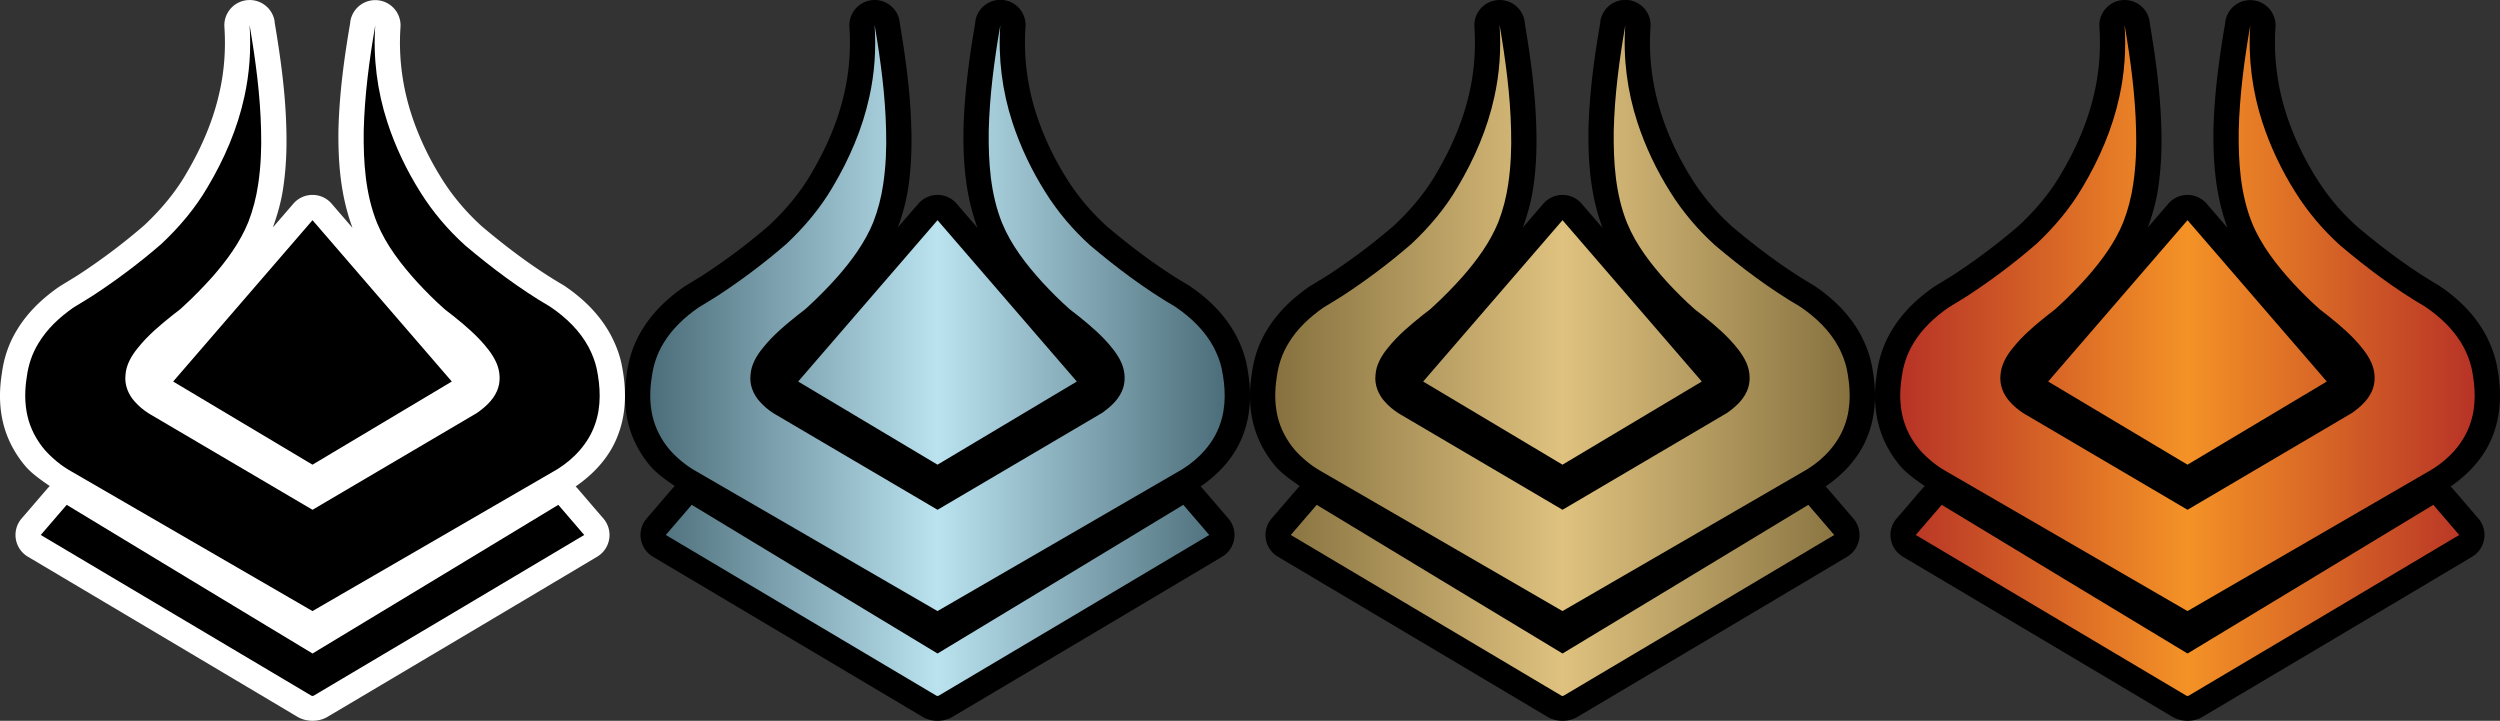 <?xml version="1.0" encoding="UTF-8" standalone="no"?>
<svg
   xmlns:dc="http://purl.org/dc/elements/1.1/"
   xmlns:cc="http://creativecommons.org/ns#"
   xmlns:rdf="http://www.w3.org/1999/02/22-rdf-syntax-ns#"
   xmlns:svg="http://www.w3.org/2000/svg"
   xmlns="http://www.w3.org/2000/svg"
   xmlns:xlink="http://www.w3.org/1999/xlink"
   xmlns:sodipodi="http://sodipodi.sourceforge.net/DTD/sodipodi-0.dtd"
   xmlns:inkscape="http://www.inkscape.org/namespaces/inkscape"
   inkscape:version="1.0 (4035a4fb49, 2020-05-01)"
   sodipodi:docname="akr.svg"
   id="svg6"
   viewBox="0 0 108.801 31.369"
   height="31.369"
   width="108.801"
   version="1.1">
  <rect x="0" y="0" width="108.801" height="31.369" fill="#333333" stroke="none"/>
  <defs
     id="defs10">
    <linearGradient
       inkscape:collect="always"
       id="linearGradient1111">
      <stop
         style="stop-color:#b73326;stop-opacity:1"
         offset="0"
         id="stop1105" />
      <stop
         id="stop1107"
         offset="0.5"
         style="stop-color:#f49226;stop-opacity:1" />
      <stop
         style="stop-color:#b73326;stop-opacity:1"
         offset="1"
         id="stop1109" />
    </linearGradient>
    <linearGradient
       inkscape:collect="always"
       id="linearGradient1097">
      <stop
         style="stop-color:#86713f;stop-opacity:1"
         offset="0"
         id="stop1091" />
      <stop
         id="stop1093"
         offset="0.5"
         style="stop-color:#dfc27f;stop-opacity:1" />
      <stop
         style="stop-color:#86713f;stop-opacity:1"
         offset="1"
         id="stop1095" />
    </linearGradient>
    <linearGradient
       id="linearGradient1009"
       inkscape:collect="always">
      <stop
         id="stop1005"
         offset="0"
         style="stop-color:#4c6d7a;stop-opacity:1" />
      <stop
         style="stop-color:#bae2ef;stop-opacity:1"
         offset="0.5"
         id="stop1013" />
      <stop
         id="stop1007"
         offset="1"
         style="stop-color:#4c6d7a;stop-opacity:1" />
    </linearGradient>
    <linearGradient
       gradientUnits="userSpaceOnUse"
       y2="20.191"
       x2="-32.723"
       y1="20.191"
       x1="-57.723"
       id="linearGradient1011"
       xlink:href="#linearGradient1009"
       inkscape:collect="always" />
    <linearGradient
       gradientTransform="translate(113.222,-4.497)"
       inkscape:collect="always"
       xlink:href="#linearGradient1097"
       id="linearGradient1011-55"
       x1="-57.723"
       y1="20.191"
       x2="-32.723"
       y2="20.191"
       gradientUnits="userSpaceOnUse" />
    <linearGradient
       gradientTransform="translate(140.422,-4.497)"
       inkscape:collect="always"
       xlink:href="#linearGradient1111"
       id="linearGradient1011-8"
       x1="-57.723"
       y1="20.191"
       x2="-32.723"
       y2="20.191"
       gradientUnits="userSpaceOnUse" />
  </defs>
  <sodipodi:namedview
     inkscape:current-layer="svg6"
     inkscape:window-maximized="1"
     inkscape:window-y="-8"
     inkscape:window-x="55"
     inkscape:cy="0.58950706"
     inkscape:cx="47.250524"
     inkscape:zoom="5.6679028"
     fit-margin-bottom="0"
     fit-margin-right="0"
     fit-margin-left="0"
     fit-margin-top="0"
     showgrid="false"
     id="namedview8"
     inkscape:window-height="1177"
     inkscape:window-width="1857"
     inkscape:pageshadow="2"
     inkscape:pageopacity="0"
     guidetolerance="10"
     gridtolerance="10"
     objecttolerance="10"
     borderopacity="1"
     bordercolor="#666666"
     pagecolor="#ffffff" />
  <title
     id="title2">akr</title>
  <g
     inkscape:export-ydpi="220.34"
     inkscape:export-xdpi="220.34"
     transform="translate(86.022,-4.497)"
     id="g1017">
    <path
       id="path904"
       d="M -48,4.498 A 1.1,1.1 0 0 0 -48.448,4.614 H -48.45 A 1.1,1.1 0 0 0 -49.055,5.67 C -48.993,6.617 -49.058,7.567 -49.262,8.479 A 1.1,1.1 0 0 0 -49.264,8.487 C -49.535,9.73 -50.055,10.939 -50.729,12.073 A 1.1,1.1 0 0 0 -50.733,12.08 C -51.206,12.891 -51.833,13.635 -52.547,14.305 -53.442,15.077 -54.388,15.79 -55.379,16.44 -55.631,16.602 -55.911,16.766 -56.208,16.95 A 1.1,1.1 0 0 0 -56.258,16.983 C -56.934,17.455 -57.603,18.057 -58.086,18.864 -58.447,19.451 -58.659,20.103 -58.743,20.764 -58.847,21.423 -58.861,22.126 -58.702,22.832 -58.534,23.576 -58.177,24.246 -57.702,24.801 A 1.1,1.1 0 0 0 -57.684,24.821 C -57.395,25.142 -57.021,25.396 -56.655,25.651 A 1.1,1.1 0 0 0 -56.75,25.748 C -57.133,26.19 -57.504,26.63 -57.875,27.055 A 1.1,1.1 0 0 0 -57.608,28.725 C -53.69,31.051 -49.772,33.375 -45.858,35.703 L -45.983,35.618 C -45.573,35.945 -44.869,35.956 -44.446,35.608 L -44.584,35.703 C -40.667,33.38 -36.747,31.058 -32.833,28.725 A 1.1,1.1 0 0 0 -32.565,27.059 C -32.937,26.63 -33.31,26.19 -33.692,25.748 A 1.1,1.1 0 0 0 -33.77,25.668 C -32.962,25.111 -32.248,24.354 -31.893,23.342 -31.513,22.283 -31.586,21.214 -31.782,20.289 A 1.1,1.1 0 0 0 -31.786,20.274 C -31.882,19.848 -32.04,19.463 -32.219,19.116 A 1.1,1.1 0 0 0 -32.225,19.104 C -32.722,18.166 -33.473,17.467 -34.254,16.938 A 1.1,1.1 0 0 0 -34.317,16.899 C -35.552,16.177 -36.716,15.305 -37.838,14.358 -38.519,13.745 -39.116,13.041 -39.598,12.27 A 1.1,1.1 0 0 0 -39.6,12.266 C -40.151,11.39 -40.598,10.452 -40.916,9.477 V 9.475 C -41.314,8.252 -41.481,6.953 -41.391,5.678 A 1.1,1.1 0 0 0 -43.573,5.412 C -43.579,5.449 -43.578,5.487 -43.584,5.524 H -43.586 C -43.587,5.526 -43.586,5.528 -43.586,5.53 -43.845,7.039 -44.054,8.583 -44.092,10.162 A 1.1,1.1 0 0 0 -44.092,10.176 C -44.108,11.523 -44.01,12.987 -43.481,14.412 -43.767,14.081 -44.053,13.751 -44.338,13.42 A 1.1,1.1 0 0 0 -44.379,13.369 C -44.382,13.367 -44.385,13.364 -44.387,13.362 A 1.1,1.1 0 0 0 -46.053,13.36 C -46.351,13.704 -46.648,14.048 -46.946,14.393 -46.742,13.833 -46.582,13.258 -46.497,12.674 -46.369,11.821 -46.336,10.969 -46.36,10.135 V 10.133 C -46.395,8.558 -46.608,7.023 -46.86,5.526 -46.866,5.489 -46.865,5.449 -46.872,5.412 A 1.1,1.1 0 0 0 -48,4.498 Z M -48.918,13.297 C -48.965,13.451 -48.984,13.613 -49.041,13.762 -49.333,14.473 -49.821,15.153 -50.403,15.819 -50.784,16.244 -51.179,16.649 -51.594,17.028 A 1.1,1.1 0 0 0 -51.631,17.063 C -51.668,17.1 -51.765,17.175 -51.918,17.291 A 1.1,1.1 0 0 0 -51.94,17.307 C -52.509,17.761 -53.139,18.271 -53.684,18.957 -54.03,19.381 -54.397,19.965 -54.45,20.735 -54.526,21.511 -54.232,22.205 -53.772,22.711 -53.526,22.989 -53.251,23.216 -52.967,23.401 A 1.1,1.1 0 0 0 -52.924,23.426 C -50.542,24.825 -48.162,26.23 -45.778,27.631 A 1.1,1.1 0 0 0 -44.661,27.631 C -42.281,26.228 -39.898,24.827 -37.516,23.424 A 1.1,1.1 0 0 0 -37.448,23.381 C -37.03,23.091 -36.52,22.68 -36.209,22.002 -35.866,21.269 -35.927,20.493 -36.208,19.848 A 1.1,1.1 0 0 0 -36.213,19.836 C -36.472,19.258 -36.842,18.84 -37.159,18.502 A 1.1,1.1 0 0 0 -37.17,18.491 C -37.674,17.968 -38.213,17.537 -38.731,17.139 -39.117,16.801 -39.488,16.426 -39.856,16.03 -40.511,15.304 -41.069,14.566 -41.389,13.789 -41.389,13.789 -41.391,13.788 -41.391,13.787 -41.428,13.695 -41.402,13.567 -41.434,13.471 -40.842,14.41 -40.124,15.265 -39.303,16.002 A 1.1,1.1 0 0 0 -39.278,16.024 C -38.084,17.032 -36.813,17.989 -35.426,18.799 L -35.487,18.76 C -34.915,19.147 -34.445,19.616 -34.17,20.133 -34.06,20.348 -33.979,20.556 -33.934,20.75 -33.79,21.436 -33.78,22.092 -33.965,22.604 A 1.1,1.1 0 0 0 -33.967,22.614 C -34.153,23.143 -34.595,23.642 -35.149,23.985 -35.15,23.985 -35.15,23.986 -35.151,23.987 -38.504,25.934 -41.865,27.873 -45.223,29.819 -48.54,27.897 -51.859,25.978 -55.174,24.055 A 1.1,1.1 0 0 0 -55.19,24.047 C -55.496,23.876 -55.782,23.638 -56.036,23.36 -56.29,23.059 -56.475,22.706 -56.555,22.35 A 1.1,1.1 0 0 0 -56.555,22.348 C -56.642,21.965 -56.643,21.534 -56.571,21.092 A 1.1,1.1 0 0 0 -56.565,21.049 C -56.519,20.675 -56.397,20.314 -56.211,20.012 A 1.1,1.1 0 0 0 -56.204,19.998 C -55.94,19.556 -55.515,19.151 -55.008,18.795 -54.752,18.637 -54.474,18.475 -54.18,18.285 A 1.1,1.1 0 0 0 -54.172,18.28 C -53.094,17.573 -52.06,16.796 -51.083,15.95 A 1.1,1.1 0 0 0 -51.051,15.922 C -50.24,15.163 -49.512,14.282 -48.918,13.297 Z M -45.221,15.764 C -43.764,17.452 -42.307,19.14 -40.848,20.828 -42.306,21.699 -43.763,22.571 -45.221,23.44 -46.678,22.57 -48.137,21.698 -49.596,20.828 -48.138,19.14 -46.679,17.452 -45.221,15.764 Z"
       style="color:#000000;font-style:normal;font-variant:normal;font-weight:normal;font-stretch:normal;font-size:medium;line-height:normal;font-family:sans-serif;font-variant-ligatures:normal;font-variant-position:normal;font-variant-caps:normal;font-variant-numeric:normal;font-variant-alternates:normal;font-variant-east-asian:normal;font-feature-settings:normal;font-variation-settings:normal;text-indent:0;text-align:start;text-decoration:none;text-decoration-line:none;text-decoration-style:solid;text-decoration-color:#000000;letter-spacing:normal;word-spacing:normal;text-transform:none;writing-mode:lr-tb;direction:ltr;text-orientation:mixed;dominant-baseline:auto;baseline-shift:baseline;text-anchor:start;white-space:normal;shape-padding:0;shape-margin:0;inline-size:0;clip-rule:nonzero;display:inline;overflow:visible;visibility:visible;isolation:auto;mix-blend-mode:normal;color-interpolation:sRGB;color-interpolation-filters:linearRGB;solid-color:#000000;solid-opacity:1;vector-effect:none;fill:#000000;fill-opacity:1;fill-rule:nonzero;stroke:none;stroke-width:2.2;stroke-linecap:butt;stroke-linejoin:round;stroke-miterlimit:4;stroke-dasharray:none;stroke-dashoffset:0;stroke-opacity:1;color-rendering:auto;image-rendering:auto;shape-rendering:auto;text-rendering:auto;enable-background:accumulate;stop-color:#000000" />
    <path
       id="path4-7"
       d="M -47.956,5.597 C -47.7,7.106 -47.493,8.628 -47.459,10.16 -47.436,10.945 -47.468,11.733 -47.584,12.511 -47.666,13.077 -47.81,13.635 -48.017,14.169 -48.377,15.052 -48.95,15.828 -49.574,16.542 -49.979,16.995 -50.404,17.43 -50.853,17.84 -50.975,17.962 -51.116,18.063 -51.253,18.167 -51.817,18.617 -52.381,19.08 -52.83,19.649 -53.103,19.983 -53.334,20.379 -53.36,20.819 -53.409,21.243 -53.237,21.669 -52.953,21.979 -52.783,22.172 -52.582,22.338 -52.367,22.478 -49.984,23.878 -47.603,25.282 -45.22,26.683 -42.839,25.279 -40.456,23.879 -38.075,22.477 -37.724,22.233 -37.385,21.938 -37.205,21.541 -37.019,21.148 -37.046,20.679 -37.217,20.286 -37.392,19.895 -37.672,19.563 -37.962,19.253 -38.419,18.779 -38.934,18.365 -39.455,17.966 -39.882,17.592 -40.282,17.188 -40.668,16.772 -41.362,16.004 -42.012,15.171 -42.409,14.207 -42.922,12.936 -43.008,11.545 -42.992,10.189 -42.955,8.649 -42.752,7.118 -42.489,5.601 -42.589,7.023 -42.404,8.462 -41.963,9.817 -41.615,10.883 -41.129,11.903 -40.532,12.852 -39.992,13.717 -39.326,14.503 -38.568,15.184 -37.407,16.165 -36.185,17.081 -34.871,17.849 -34.194,18.307 -33.582,18.891 -33.196,19.619 -33.049,19.904 -32.929,20.204 -32.858,20.517 -32.687,21.325 -32.645,22.189 -32.93,22.977 -33.218,23.798 -33.841,24.47 -34.573,24.922 -38.12,26.982 -41.672,29.034 -45.222,31.091 -48.723,29.063 -52.226,27.037 -55.726,25.007 -56.155,24.767 -56.538,24.449 -56.866,24.085 -57.233,23.656 -57.504,23.142 -57.628,22.59 -57.752,22.041 -57.747,21.469 -57.657,20.915 -57.593,20.393 -57.423,19.882 -57.147,19.434 -56.772,18.806 -56.223,18.3 -55.628,17.884 -55.345,17.709 -55.057,17.541 -54.776,17.36 -53.737,16.679 -52.742,15.931 -51.803,15.118 -51.022,14.387 -50.323,13.56 -49.783,12.635 -49.06,11.42 -48.49,10.104 -48.189,8.72 -47.96,7.698 -47.889,6.643 -47.958,5.598 Z M -45.22,14.079 C -47.242,16.419 -49.263,18.761 -51.285,21.101 -49.262,22.305 -47.242,23.514 -45.221,24.72 -43.199,23.516 -41.178,22.308 -39.158,21.101 -41.181,18.762 -43.2,16.42 -45.22,14.08 Z M -57.047,27.779 C -53.129,30.105 -49.21,32.429 -45.295,34.758 -45.25,34.794 -45.19,34.795 -45.145,34.758 -41.227,32.434 -37.309,30.111 -33.396,27.779 -33.773,27.344 -34.146,26.904 -34.523,26.468 -38.09,28.622 -41.65,30.789 -45.22,32.938 -48.789,30.786 -52.353,28.627 -55.918,26.468 -56.295,26.904 -56.668,27.345 -57.047,27.779 Z"
       fill="#444444"
       style="fill:url(#linearGradient1011);fill-opacity:1" />
  </g>
  <g
     inkscape:export-ydpi="220.34"
     inkscape:export-xdpi="220.34"
     id="g1087">
    <path
       style="color:#000000;font-style:normal;font-variant:normal;font-weight:normal;font-stretch:normal;font-size:medium;line-height:normal;font-family:sans-serif;font-variant-ligatures:normal;font-variant-position:normal;font-variant-caps:normal;font-variant-numeric:normal;font-variant-alternates:normal;font-variant-east-asian:normal;font-feature-settings:normal;font-variation-settings:normal;text-indent:0;text-align:start;text-decoration:none;text-decoration-line:none;text-decoration-style:solid;text-decoration-color:#000000;letter-spacing:normal;word-spacing:normal;text-transform:none;writing-mode:lr-tb;direction:ltr;text-orientation:mixed;dominant-baseline:auto;baseline-shift:baseline;text-anchor:start;white-space:normal;shape-padding:0;shape-margin:0;inline-size:0;clip-rule:nonzero;display:inline;overflow:visible;visibility:visible;isolation:auto;mix-blend-mode:normal;color-interpolation:sRGB;color-interpolation-filters:linearRGB;solid-color:#000000;solid-opacity:1;vector-effect:none;fill:#ffffff;fill-opacity:1;fill-rule:nonzero;stroke:none;stroke-width:2.2;stroke-linecap:butt;stroke-linejoin:round;stroke-miterlimit:4;stroke-dasharray:none;stroke-dashoffset:0;stroke-opacity:1;color-rendering:auto;image-rendering:auto;shape-rendering:auto;text-rendering:auto;enable-background:accumulate;stop-color:#000000"
       d="M 10.821,0.002 A 1.1,1.1 0 0 0 10.374,0.117 H 10.372 A 1.1,1.1 0 0 0 9.766,1.173 C 9.829,2.12 9.764,3.07 9.559,3.982 A 1.1,1.1 0 0 0 9.557,3.99 C 9.287,5.233 8.767,6.442 8.092,7.576 A 1.1,1.1 0 0 0 8.089,7.584 C 7.615,8.395 6.988,9.138 6.274,9.808 5.38,10.581 4.433,11.293 3.442,11.943 3.19,12.105 2.91,12.269 2.614,12.453 A 1.1,1.1 0 0 0 2.563,12.486 C 1.887,12.958 1.219,13.56 0.735,14.367 0.374,14.954 0.162,15.606 0.079,16.267 -0.026,16.926 -0.04,17.629 0.12,18.336 0.287,19.079 0.645,19.749 1.12,20.304 A 1.1,1.1 0 0 0 1.137,20.324 C 1.427,20.645 1.8,20.899 2.167,21.154 A 1.1,1.1 0 0 0 2.071,21.252 C 1.689,21.694 1.317,22.133 0.946,22.558 A 1.1,1.1 0 0 0 1.214,24.228 C 5.132,26.554 9.049,28.878 12.964,31.207 L 12.839,31.121 C 13.248,31.448 13.953,31.459 14.376,31.111 L 14.237,31.207 C 18.155,28.883 22.075,26.561 25.989,24.228 A 1.1,1.1 0 0 0 26.257,22.562 C 25.885,22.133 25.511,21.693 25.13,21.252 A 1.1,1.1 0 0 0 25.051,21.171 C 25.859,20.614 26.574,19.857 26.928,18.845 27.309,17.786 27.235,16.717 27.04,15.793 A 1.1,1.1 0 0 0 27.036,15.777 C 26.939,15.351 26.782,14.966 26.602,14.619 A 1.1,1.1 0 0 0 26.596,14.607 C 26.099,13.669 25.349,12.97 24.567,12.441 A 1.1,1.1 0 0 0 24.505,12.402 C 23.27,11.68 22.106,10.808 20.983,9.861 20.303,9.249 19.705,8.545 19.223,7.773 A 1.1,1.1 0 0 0 19.221,7.769 C 18.671,6.894 18.223,5.955 17.905,4.98 V 4.978 C 17.507,3.755 17.341,2.456 17.43,1.181 A 1.1,1.1 0 0 0 15.249,0.916 C 15.242,0.952 15.243,0.991 15.237,1.027 H 15.235 C 15.235,1.029 15.235,1.031 15.235,1.033 14.976,2.542 14.767,4.086 14.729,5.666 A 1.1,1.1 0 0 0 14.729,5.679 C 14.713,7.026 14.812,8.49 15.341,9.916 15.055,9.585 14.769,9.254 14.483,8.923 A 1.1,1.1 0 0 0 14.442,8.873 C 14.44,8.87 14.437,8.868 14.434,8.865 A 1.1,1.1 0 0 0 12.768,8.863 C 12.471,9.207 12.173,9.552 11.876,9.896 12.079,9.336 12.24,8.762 12.325,8.177 12.452,7.324 12.486,6.472 12.462,5.638 V 5.636 C 12.427,4.061 12.213,2.526 11.962,1.029 11.955,0.992 11.956,0.952 11.95,0.916 A 1.1,1.1 0 0 0 10.821,0.002 Z M 9.903,8.8 C 9.857,8.954 9.837,9.116 9.78,9.265 9.489,9.976 9,10.657 8.419,11.322 8.038,11.747 7.642,12.152 7.227,12.531 A 1.1,1.1 0 0 0 7.19,12.566 C 7.153,12.603 7.056,12.678 6.903,12.794 A 1.1,1.1 0 0 0 6.882,12.81 C 6.313,13.264 5.682,13.774 5.137,14.461 4.792,14.884 4.425,15.468 4.372,16.238 4.296,17.014 4.59,17.708 5.05,18.214 5.296,18.492 5.571,18.719 5.854,18.904 A 1.1,1.1 0 0 0 5.897,18.929 C 8.279,20.329 10.66,21.733 13.044,23.134 A 1.1,1.1 0 0 0 14.161,23.134 C 16.541,21.731 18.924,20.33 21.305,18.927 A 1.1,1.1 0 0 0 21.374,18.884 C 21.792,18.594 22.302,18.183 22.612,17.505 22.955,16.772 22.895,15.996 22.614,15.351 A 1.1,1.1 0 0 0 22.608,15.339 C 22.349,14.761 21.979,14.344 21.663,14.005 A 1.1,1.1 0 0 0 21.651,13.994 C 21.147,13.471 20.609,13.04 20.091,12.642 19.705,12.304 19.333,11.929 18.966,11.533 18.311,10.807 17.753,10.069 17.432,9.293 17.432,9.292 17.431,9.291 17.43,9.291 17.393,9.198 17.42,9.07 17.387,8.974 17.979,9.913 18.698,10.768 19.518,11.505 A 1.1,1.1 0 0 0 19.544,11.527 C 20.737,12.536 22.009,13.492 23.395,14.302 L 23.335,14.263 C 23.906,14.65 24.376,15.119 24.651,15.636 24.761,15.851 24.842,16.059 24.887,16.253 25.032,16.939 25.041,17.595 24.856,18.107 A 1.1,1.1 0 0 0 24.854,18.117 C 24.668,18.646 24.226,19.145 23.673,19.488 23.672,19.488 23.671,19.489 23.671,19.49 20.317,21.437 16.957,23.376 13.598,25.322 10.281,23.401 6.962,21.481 3.647,19.558 A 1.1,1.1 0 0 0 3.632,19.55 C 3.325,19.379 3.039,19.141 2.786,18.863 2.531,18.562 2.346,18.21 2.266,17.853 A 1.1,1.1 0 0 0 2.266,17.851 C 2.18,17.468 2.179,17.037 2.251,16.595 A 1.1,1.1 0 0 0 2.257,16.552 C 2.302,16.178 2.424,15.817 2.61,15.515 A 1.1,1.1 0 0 0 2.618,15.502 C 2.882,15.06 3.307,14.654 3.813,14.298 4.07,14.141 4.348,13.978 4.641,13.789 A 1.1,1.1 0 0 0 4.649,13.783 C 5.728,13.076 6.762,12.299 7.739,11.453 A 1.1,1.1 0 0 0 7.77,11.425 C 8.581,10.666 9.31,9.786 9.903,8.8 Z M 13.6,11.267 C 15.057,12.955 16.514,14.643 17.973,16.332 16.516,17.203 15.058,18.074 13.6,18.943 12.143,18.073 10.685,17.202 9.225,16.332 10.684,14.643 12.142,12.955 13.6,11.267 Z"
       id="path904-1" />
    <path
       style="fill:#000000;fill-opacity:1"
       fill="#444444"
       d="M 10.865,1.1 C 11.121,2.609 11.328,4.131 11.362,5.663 11.385,6.448 11.353,7.236 11.237,8.014 11.155,8.58 11.011,9.138 10.804,9.672 10.444,10.555 9.871,11.331 9.247,12.045 8.842,12.498 8.417,12.933 7.968,13.343 7.846,13.465 7.705,13.566 7.568,13.67 7.004,14.12 6.44,14.583 5.991,15.152 5.718,15.486 5.487,15.882 5.461,16.322 5.412,16.746 5.584,17.172 5.868,17.482 6.038,17.675 6.239,17.841 6.454,17.981 8.837,19.381 11.218,20.785 13.601,22.186 15.982,20.782 18.365,19.382 20.746,17.98 21.097,17.736 21.436,17.441 21.616,17.044 21.802,16.651 21.775,16.182 21.604,15.789 21.429,15.398 21.149,15.066 20.859,14.756 20.402,14.282 19.887,13.868 19.366,13.469 18.939,13.095 18.539,12.691 18.153,12.275 17.459,11.507 16.809,10.674 16.412,9.71 15.899,8.439 15.813,7.048 15.829,5.692 15.866,4.152 16.069,2.621 16.332,1.104 16.232,2.526 16.417,3.965 16.858,5.32 17.206,6.386 17.692,7.406 18.289,8.355 18.829,9.22 19.495,10.006 20.253,10.687 21.414,11.668 22.636,12.584 23.95,13.352 24.627,13.81 25.239,14.394 25.625,15.122 25.772,15.407 25.892,15.707 25.963,16.02 26.134,16.828 26.176,17.692 25.891,18.48 25.603,19.301 24.98,19.973 24.248,20.425 20.701,22.485 17.149,24.537 13.599,26.594 10.098,24.566 6.595,22.54 3.095,20.51 2.666,20.27 2.283,19.952 1.955,19.588 1.588,19.159 1.317,18.645 1.193,18.093 1.069,17.544 1.074,16.972 1.164,16.418 1.228,15.896 1.398,15.385 1.674,14.937 2.049,14.309 2.598,13.803 3.193,13.387 3.476,13.212 3.764,13.044 4.045,12.863 5.084,12.182 6.079,11.434 7.018,10.621 7.799,9.89 8.498,9.063 9.038,8.138 9.761,6.923 10.331,5.607 10.632,4.223 10.861,3.201 10.932,2.146 10.863,1.101 Z M 13.601,9.582 C 11.579,11.922 9.558,14.264 7.536,16.604 9.559,17.808 11.579,19.017 13.6,20.223 15.622,19.019 17.643,17.811 19.663,16.604 17.64,14.265 15.621,11.923 13.601,9.583 Z M 1.774,23.282 C 5.692,25.608 9.611,27.932 13.526,30.261 13.571,30.297 13.631,30.298 13.676,30.261 17.594,27.937 21.512,25.614 25.425,23.282 25.048,22.847 24.675,22.407 24.298,21.971 20.731,24.125 17.171,26.292 13.601,28.441 10.032,26.289 6.468,24.13 2.903,21.971 2.526,22.407 2.153,22.848 1.774,23.282 Z"
       id="path4-7-9" />
  </g>
  <g
     inkscape:export-ydpi="220.34"
     inkscape:export-xdpi="220.34"
     id="g1101">
    <path
       style="color:#000000;font-style:normal;font-variant:normal;font-weight:normal;font-stretch:normal;font-size:medium;line-height:normal;font-family:sans-serif;font-variant-ligatures:normal;font-variant-position:normal;font-variant-caps:normal;font-variant-numeric:normal;font-variant-alternates:normal;font-variant-east-asian:normal;font-feature-settings:normal;font-variation-settings:normal;text-indent:0;text-align:start;text-decoration:none;text-decoration-line:none;text-decoration-style:solid;text-decoration-color:#000000;letter-spacing:normal;word-spacing:normal;text-transform:none;writing-mode:lr-tb;direction:ltr;text-orientation:mixed;dominant-baseline:auto;baseline-shift:baseline;text-anchor:start;white-space:normal;shape-padding:0;shape-margin:0;inline-size:0;clip-rule:nonzero;display:inline;overflow:visible;visibility:visible;isolation:auto;mix-blend-mode:normal;color-interpolation:sRGB;color-interpolation-filters:linearRGB;solid-color:#000000;solid-opacity:1;vector-effect:none;fill:#000000;fill-opacity:1;fill-rule:nonzero;stroke:none;stroke-width:2.2;stroke-linecap:butt;stroke-linejoin:round;stroke-miterlimit:4;stroke-dasharray:none;stroke-dashoffset:0;stroke-opacity:1;color-rendering:auto;image-rendering:auto;shape-rendering:auto;text-rendering:auto;enable-background:accumulate;stop-color:#000000"
       d="M 65.222,0.002 A 1.1,1.1 0 0 0 64.774,0.117 H 64.772 A 1.1,1.1 0 0 0 64.167,1.173 C 64.229,2.12 64.164,3.07 63.96,3.982 A 1.1,1.1 0 0 0 63.958,3.99 C 63.687,5.233 63.168,6.442 62.493,7.576 A 1.1,1.1 0 0 0 62.489,7.584 C 62.016,8.395 61.389,9.138 60.675,9.808 59.781,10.581 58.834,11.293 57.843,11.943 57.591,12.105 57.311,12.269 57.015,12.453 A 1.1,1.1 0 0 0 56.964,12.486 C 56.288,12.958 55.619,13.56 55.136,14.367 54.775,14.954 54.563,15.606 54.479,16.267 54.375,16.926 54.361,17.629 54.52,18.336 54.688,19.079 55.046,19.749 55.52,20.304 A 1.1,1.1 0 0 0 55.538,20.324 C 55.827,20.645 56.201,20.899 56.567,21.154 A 1.1,1.1 0 0 0 56.472,21.252 C 56.089,21.694 55.718,22.133 55.347,22.558 A 1.1,1.1 0 0 0 55.614,24.228 C 59.532,26.554 63.45,28.878 67.364,31.207 L 67.239,31.121 C 67.649,31.448 68.353,31.459 68.776,31.111 L 68.638,31.207 C 72.555,28.883 76.475,26.561 80.39,24.228 A 1.1,1.1 0 0 0 80.657,22.562 C 80.285,22.133 79.912,21.693 79.53,21.252 A 1.1,1.1 0 0 0 79.452,21.171 C 80.26,20.614 80.974,19.857 81.329,18.845 81.709,17.786 81.636,16.717 81.44,15.793 A 1.1,1.1 0 0 0 81.436,15.777 C 81.34,15.351 81.182,14.966 81.003,14.619 A 1.1,1.1 0 0 0 80.997,14.607 C 80.5,13.669 79.749,12.97 78.968,12.441 A 1.1,1.1 0 0 0 78.905,12.402 C 77.67,11.68 76.506,10.808 75.384,9.861 74.703,9.249 74.106,8.545 73.624,7.773 A 1.1,1.1 0 0 0 73.622,7.769 C 73.071,6.894 72.624,5.955 72.306,4.98 V 4.978 C 71.908,3.755 71.741,2.456 71.831,1.181 A 1.1,1.1 0 0 0 69.649,0.916 C 69.643,0.952 69.644,0.991 69.638,1.027 H 69.636 C 69.636,1.029 69.636,1.031 69.636,1.033 69.377,2.542 69.168,4.086 69.13,5.666 A 1.1,1.1 0 0 0 69.13,5.679 C 69.114,7.026 69.213,8.49 69.741,9.916 69.456,9.585 69.169,9.254 68.884,8.923 A 1.1,1.1 0 0 0 68.843,8.873 C 68.84,8.87 68.837,8.868 68.835,8.865 A 1.1,1.1 0 0 0 67.169,8.863 C 66.871,9.207 66.574,9.552 66.276,9.896 66.48,9.336 66.64,8.762 66.726,8.177 66.853,7.324 66.886,6.472 66.862,5.638 V 5.636 C 66.827,4.061 66.614,2.526 66.362,1.029 66.356,0.992 66.357,0.952 66.351,0.916 A 1.1,1.1 0 0 0 65.222,0.002 Z M 64.304,8.8 C 64.257,8.954 64.238,9.116 64.181,9.265 63.889,9.976 63.401,10.657 62.819,11.322 62.438,11.747 62.043,12.152 61.628,12.531 A 1.1,1.1 0 0 0 61.591,12.566 C 61.554,12.603 61.457,12.678 61.304,12.794 A 1.1,1.1 0 0 0 61.282,12.81 C 60.713,13.264 60.083,13.774 59.538,14.461 59.192,14.884 58.825,15.468 58.772,16.238 58.696,17.014 58.99,17.708 59.45,18.214 59.696,18.492 59.972,18.719 60.255,18.904 A 1.1,1.1 0 0 0 60.298,18.929 C 62.68,20.329 65.06,21.733 67.444,23.134 A 1.1,1.1 0 0 0 68.561,23.134 C 70.941,21.731 73.324,20.33 75.706,18.927 A 1.1,1.1 0 0 0 75.774,18.884 C 76.192,18.594 76.702,18.183 77.013,17.505 77.356,16.772 77.295,15.996 77.015,15.351 A 1.1,1.1 0 0 0 77.009,15.339 C 76.75,14.761 76.38,14.344 76.063,14.005 A 1.1,1.1 0 0 0 76.052,13.994 C 75.548,13.471 75.009,13.04 74.491,12.642 74.105,12.304 73.734,11.929 73.366,11.533 72.711,10.807 72.153,10.069 71.833,9.293 71.833,9.292 71.831,9.291 71.831,9.291 71.794,9.198 71.82,9.07 71.788,8.974 72.38,9.913 73.098,10.768 73.919,11.505 A 1.1,1.1 0 0 0 73.944,11.527 C 75.138,12.536 76.409,13.492 77.796,14.302 L 77.735,14.263 C 78.307,14.65 78.777,15.119 79.052,15.636 79.162,15.851 79.243,16.059 79.288,16.253 79.432,16.939 79.442,17.595 79.257,18.107 A 1.1,1.1 0 0 0 79.255,18.117 C 79.069,18.646 78.627,19.145 78.073,19.488 78.072,19.488 78.072,19.489 78.071,19.49 74.718,21.437 71.357,23.376 67.999,25.322 64.682,23.401 61.363,21.481 58.048,19.558 A 1.1,1.1 0 0 0 58.032,19.55 C 57.726,19.379 57.44,19.141 57.186,18.863 56.932,18.562 56.747,18.21 56.667,17.853 A 1.1,1.1 0 0 0 56.667,17.851 C 56.58,17.468 56.579,17.037 56.651,16.595 A 1.1,1.1 0 0 0 56.657,16.552 C 56.703,16.178 56.825,15.817 57.011,15.515 A 1.1,1.1 0 0 0 57.018,15.502 C 57.282,15.06 57.707,14.654 58.214,14.298 58.47,14.141 58.748,13.978 59.042,13.789 A 1.1,1.1 0 0 0 59.05,13.783 C 60.128,13.076 61.162,12.299 62.14,11.453 A 1.1,1.1 0 0 0 62.171,11.425 C 62.982,10.666 63.711,9.786 64.304,8.8 Z M 68.001,11.267 C 69.458,12.955 70.915,14.643 72.374,16.332 70.916,17.203 69.459,18.074 68.001,18.943 66.544,18.073 65.085,17.202 63.626,16.332 65.084,14.643 66.543,12.955 68.001,11.267 Z"
       id="path904-3" />
    <path
       style="fill:url(#linearGradient1011-55);fill-opacity:1"
       fill="#444444"
       d="M 65.266,1.1 C 65.522,2.609 65.729,4.131 65.763,5.663 65.786,6.448 65.754,7.236 65.638,8.014 65.556,8.58 65.412,9.138 65.205,9.672 64.845,10.555 64.272,11.331 63.648,12.045 63.243,12.498 62.818,12.933 62.369,13.343 62.247,13.465 62.106,13.566 61.969,13.67 61.405,14.12 60.841,14.583 60.392,15.152 60.119,15.486 59.888,15.882 59.862,16.322 59.813,16.746 59.985,17.172 60.269,17.482 60.439,17.675 60.64,17.841 60.855,17.981 63.238,19.381 65.619,20.785 68.002,22.186 70.383,20.782 72.766,19.382 75.147,17.98 75.498,17.736 75.837,17.441 76.017,17.044 76.203,16.651 76.176,16.182 76.005,15.789 75.83,15.398 75.55,15.066 75.26,14.756 74.803,14.282 74.288,13.868 73.767,13.469 73.34,13.095 72.94,12.691 72.554,12.275 71.86,11.507 71.21,10.674 70.813,9.71 70.3,8.439 70.214,7.048 70.23,5.692 70.267,4.152 70.47,2.621 70.733,1.104 70.633,2.526 70.818,3.965 71.259,5.32 71.607,6.386 72.093,7.406 72.69,8.355 73.23,9.22 73.896,10.006 74.654,10.687 75.815,11.668 77.037,12.584 78.351,13.352 79.028,13.81 79.64,14.394 80.026,15.122 80.173,15.407 80.293,15.707 80.364,16.02 80.535,16.828 80.577,17.692 80.292,18.48 80.004,19.301 79.381,19.973 78.649,20.425 75.102,22.485 71.55,24.537 68,26.594 64.499,24.566 60.996,22.54 57.496,20.51 57.067,20.27 56.684,19.952 56.356,19.588 55.989,19.159 55.718,18.645 55.594,18.093 55.47,17.544 55.475,16.972 55.565,16.418 55.629,15.896 55.799,15.385 56.075,14.937 56.45,14.309 56.999,13.803 57.594,13.387 57.877,13.212 58.165,13.044 58.446,12.863 59.485,12.182 60.48,11.434 61.419,10.621 62.2,9.89 62.899,9.063 63.439,8.138 64.162,6.923 64.732,5.607 65.033,4.223 65.262,3.201 65.333,2.146 65.264,1.101 Z M 68.002,9.582 C 65.98,11.922 63.959,14.264 61.937,16.604 63.96,17.808 65.98,19.017 68.001,20.223 70.023,19.019 72.044,17.811 74.064,16.604 72.041,14.265 70.022,11.923 68.002,9.583 Z M 56.175,23.282 C 60.093,25.608 64.012,27.932 67.927,30.261 67.972,30.297 68.032,30.298 68.077,30.261 71.995,27.937 75.913,25.614 79.826,23.282 79.449,22.847 79.076,22.407 78.699,21.971 75.132,24.125 71.572,26.292 68.002,28.441 64.433,26.289 60.869,24.13 57.304,21.971 56.927,22.407 56.554,22.848 56.175,23.282 Z"
       id="path4-7-4" />
  </g>
  <g
     inkscape:export-ydpi="220.34"
     inkscape:export-xdpi="220.34"
     id="g1115">
    <path
       style="color:#000000;font-style:normal;font-variant:normal;font-weight:normal;font-stretch:normal;font-size:medium;line-height:normal;font-family:sans-serif;font-variant-ligatures:normal;font-variant-position:normal;font-variant-caps:normal;font-variant-numeric:normal;font-variant-alternates:normal;font-variant-east-asian:normal;font-feature-settings:normal;font-variation-settings:normal;text-indent:0;text-align:start;text-decoration:none;text-decoration-line:none;text-decoration-style:solid;text-decoration-color:#000000;letter-spacing:normal;word-spacing:normal;text-transform:none;writing-mode:lr-tb;direction:ltr;text-orientation:mixed;dominant-baseline:auto;baseline-shift:baseline;text-anchor:start;white-space:normal;shape-padding:0;shape-margin:0;inline-size:0;clip-rule:nonzero;display:inline;overflow:visible;visibility:visible;isolation:auto;mix-blend-mode:normal;color-interpolation:sRGB;color-interpolation-filters:linearRGB;solid-color:#000000;solid-opacity:1;vector-effect:none;fill:#000000;fill-opacity:1;fill-rule:nonzero;stroke:none;stroke-width:2.2;stroke-linecap:butt;stroke-linejoin:round;stroke-miterlimit:4;stroke-dasharray:none;stroke-dashoffset:0;stroke-opacity:1;color-rendering:auto;image-rendering:auto;shape-rendering:auto;text-rendering:auto;enable-background:accumulate;stop-color:#000000"
       d="M 92.422,0.002 A 1.1,1.1 0 0 0 91.975,0.117 H 91.973 A 1.1,1.1 0 0 0 91.367,1.173 C 91.43,2.12 91.364,3.07 91.16,3.982 A 1.1,1.1 0 0 0 91.158,3.99 C 90.888,5.233 90.368,6.442 89.693,7.576 A 1.1,1.1 0 0 0 89.689,7.584 C 89.216,8.395 88.589,9.138 87.875,9.808 86.981,10.581 86.034,11.293 85.043,11.943 84.791,12.105 84.511,12.269 84.215,12.453 A 1.1,1.1 0 0 0 84.164,12.486 C 83.488,12.958 82.82,13.56 82.336,14.367 81.975,14.954 81.763,15.606 81.68,16.267 81.575,16.926 81.561,17.629 81.721,18.336 81.888,19.079 82.246,19.749 82.721,20.304 A 1.1,1.1 0 0 0 82.738,20.324 C 83.028,20.645 83.401,20.899 83.768,21.154 A 1.1,1.1 0 0 0 83.672,21.252 C 83.29,21.694 82.918,22.133 82.547,22.558 A 1.1,1.1 0 0 0 82.814,24.228 C 86.733,26.554 90.65,28.878 94.564,31.207 L 94.439,31.121 C 94.849,31.448 95.554,31.459 95.977,31.111 L 95.838,31.207 C 99.756,28.883 103.675,26.561 107.59,24.228 A 1.1,1.1 0 0 0 107.857,22.562 C 107.486,22.133 107.112,21.693 106.73,21.252 A 1.1,1.1 0 0 0 106.652,21.171 C 107.46,20.614 108.174,19.857 108.529,18.845 108.91,17.786 108.836,16.717 108.641,15.793 A 1.1,1.1 0 0 0 108.637,15.777 C 108.54,15.351 108.382,14.966 108.203,14.619 A 1.1,1.1 0 0 0 108.197,14.607 C 107.7,13.669 106.95,12.97 106.168,12.441 A 1.1,1.1 0 0 0 106.105,12.402 C 104.871,11.68 103.707,10.808 102.584,9.861 101.904,9.249 101.306,8.545 100.824,7.773 A 1.1,1.1 0 0 0 100.822,7.769 C 100.271,6.894 99.824,5.955 99.506,4.98 V 4.978 C 99.108,3.755 98.942,2.456 99.031,1.181 A 1.1,1.1 0 0 0 96.85,0.916 C 96.843,0.952 96.844,0.991 96.838,1.027 H 96.836 C 96.836,1.029 96.836,1.031 96.836,1.033 96.577,2.542 96.368,4.086 96.33,5.666 A 1.1,1.1 0 0 0 96.33,5.679 C 96.314,7.026 96.413,8.49 96.941,9.916 96.656,9.585 96.37,9.254 96.084,8.923 A 1.1,1.1 0 0 0 96.043,8.873 C 96.041,8.87 96.038,8.868 96.035,8.865 A 1.1,1.1 0 0 0 94.369,8.863 C 94.072,9.207 93.774,9.552 93.477,9.896 93.68,9.336 93.841,8.762 93.926,8.177 94.053,7.324 94.087,6.472 94.063,5.638 V 5.636 C 94.027,4.061 93.814,2.526 93.563,1.029 93.556,0.992 93.557,0.952 93.551,0.916 A 1.1,1.1 0 0 0 92.422,0.002 Z M 91.504,8.8 C 91.458,8.954 91.438,9.116 91.381,9.265 91.089,9.976 90.601,10.657 90.02,11.322 89.639,11.747 89.243,12.152 88.828,12.531 A 1.1,1.1 0 0 0 88.791,12.566 C 88.754,12.603 88.657,12.678 88.504,12.794 A 1.1,1.1 0 0 0 88.482,12.81 C 87.914,13.264 87.283,13.774 86.738,14.461 86.392,14.884 86.025,15.468 85.973,16.238 85.897,17.014 86.191,17.708 86.65,18.214 86.896,18.492 87.172,18.719 87.455,18.904 A 1.1,1.1 0 0 0 87.498,18.929 C 89.88,20.329 92.261,21.733 94.645,23.134 A 1.1,1.1 0 0 0 95.762,23.134 C 98.142,21.731 100.525,20.33 102.906,18.927 A 1.1,1.1 0 0 0 102.975,18.884 C 103.392,18.594 103.903,18.183 104.213,17.505 104.556,16.772 104.495,15.996 104.215,15.351 A 1.1,1.1 0 0 0 104.209,15.339 C 103.95,14.761 103.58,14.344 103.264,14.005 A 1.1,1.1 0 0 0 103.252,13.994 C 102.748,13.471 102.21,13.04 101.691,12.642 101.306,12.304 100.934,11.929 100.566,11.533 99.911,10.807 99.354,10.069 99.033,9.293 99.033,9.292 99.032,9.291 99.031,9.291 98.994,9.198 99.021,9.07 98.988,8.974 99.58,9.913 100.298,10.768 101.119,11.505 A 1.1,1.1 0 0 0 101.145,11.527 C 102.338,12.536 103.61,13.492 104.996,14.302 L 104.936,14.263 C 105.507,14.65 105.977,15.119 106.252,15.636 106.362,15.851 106.443,16.059 106.488,16.253 106.633,16.939 106.642,17.595 106.457,18.107 A 1.1,1.1 0 0 0 106.455,18.117 C 106.269,18.646 105.827,19.145 105.273,19.488 105.273,19.488 105.272,19.489 105.271,19.49 101.918,21.437 98.558,23.376 95.199,25.322 91.882,23.401 88.563,21.481 85.248,19.558 A 1.1,1.1 0 0 0 85.232,19.55 C 84.926,19.379 84.64,19.141 84.387,18.863 84.132,18.562 83.947,18.21 83.867,17.853 A 1.1,1.1 0 0 0 83.867,17.851 C 83.781,17.468 83.78,17.037 83.852,16.595 A 1.1,1.1 0 0 0 83.857,16.552 C 83.903,16.178 84.025,15.817 84.211,15.515 A 1.1,1.1 0 0 0 84.219,15.502 C 84.483,15.06 84.907,14.654 85.414,14.298 85.671,14.141 85.949,13.978 86.242,13.789 A 1.1,1.1 0 0 0 86.25,13.783 C 87.329,13.076 88.363,12.299 89.34,11.453 A 1.1,1.1 0 0 0 89.371,11.425 C 90.182,10.666 90.911,9.786 91.504,8.8 Z M 95.201,11.267 C 96.658,12.955 98.115,14.643 99.574,16.332 98.117,17.203 96.659,18.074 95.201,18.943 93.744,18.073 92.285,17.202 90.826,16.332 92.285,14.643 93.743,12.955 95.201,11.267 Z"
       id="path904-5" />
    <path
       style="fill:url(#linearGradient1011-8);fill-opacity:1"
       fill="#444444"
       d="M 92.466,1.1 C 92.722,2.609 92.929,4.131 92.963,5.663 92.986,6.448 92.954,7.236 92.838,8.014 92.756,8.58 92.612,9.138 92.405,9.672 92.045,10.555 91.472,11.331 90.848,12.045 90.443,12.498 90.018,12.933 89.569,13.343 89.447,13.465 89.306,13.566 89.169,13.67 88.605,14.12 88.041,14.583 87.592,15.152 87.319,15.486 87.088,15.882 87.062,16.322 87.013,16.746 87.185,17.172 87.469,17.482 87.639,17.675 87.84,17.841 88.055,17.981 90.438,19.381 92.819,20.785 95.202,22.186 97.583,20.782 99.966,19.382 102.347,17.98 102.698,17.736 103.037,17.441 103.217,17.044 103.403,16.651 103.376,16.182 103.205,15.789 103.03,15.398 102.75,15.066 102.46,14.756 102.003,14.282 101.488,13.868 100.967,13.469 100.54,13.095 100.14,12.691 99.754,12.275 99.06,11.507 98.41,10.674 98.013,9.71 97.5,8.439 97.414,7.048 97.43,5.692 97.467,4.152 97.67,2.621 97.933,1.104 97.833,2.526 98.018,3.965 98.459,5.32 98.807,6.386 99.293,7.406 99.89,8.355 100.43,9.22 101.096,10.006 101.854,10.687 103.015,11.668 104.237,12.584 105.551,13.352 106.228,13.81 106.84,14.394 107.226,15.122 107.373,15.407 107.493,15.707 107.564,16.02 107.735,16.828 107.777,17.692 107.492,18.48 107.204,19.301 106.581,19.973 105.849,20.425 102.302,22.485 98.75,24.537 95.2,26.594 91.699,24.566 88.196,22.54 84.696,20.51 84.267,20.27 83.884,19.952 83.556,19.588 83.189,19.159 82.918,18.645 82.794,18.093 82.67,17.544 82.675,16.972 82.765,16.418 82.829,15.896 82.999,15.385 83.275,14.937 83.65,14.309 84.199,13.803 84.794,13.387 85.077,13.212 85.365,13.044 85.646,12.863 86.685,12.182 87.68,11.434 88.619,10.621 89.4,9.89 90.099,9.063 90.639,8.138 91.362,6.923 91.932,5.607 92.233,4.223 92.462,3.201 92.533,2.146 92.464,1.101 Z M 95.202,9.582 C 93.18,11.922 91.159,14.264 89.137,16.604 91.16,17.808 93.18,19.017 95.201,20.223 97.223,19.019 99.244,17.811 101.264,16.604 99.241,14.265 97.222,11.923 95.202,9.583 Z M 83.375,23.282 C 87.293,25.608 91.212,27.932 95.127,30.261 95.172,30.297 95.232,30.298 95.277,30.261 99.195,27.937 103.113,25.614 107.026,23.282 106.649,22.847 106.276,22.407 105.899,21.971 102.332,24.125 98.772,26.292 95.202,28.441 91.633,26.289 88.069,24.13 84.504,21.971 84.127,22.407 83.754,22.848 83.375,23.282 Z"
       id="path4-7-45" />
  </g>
</svg>

